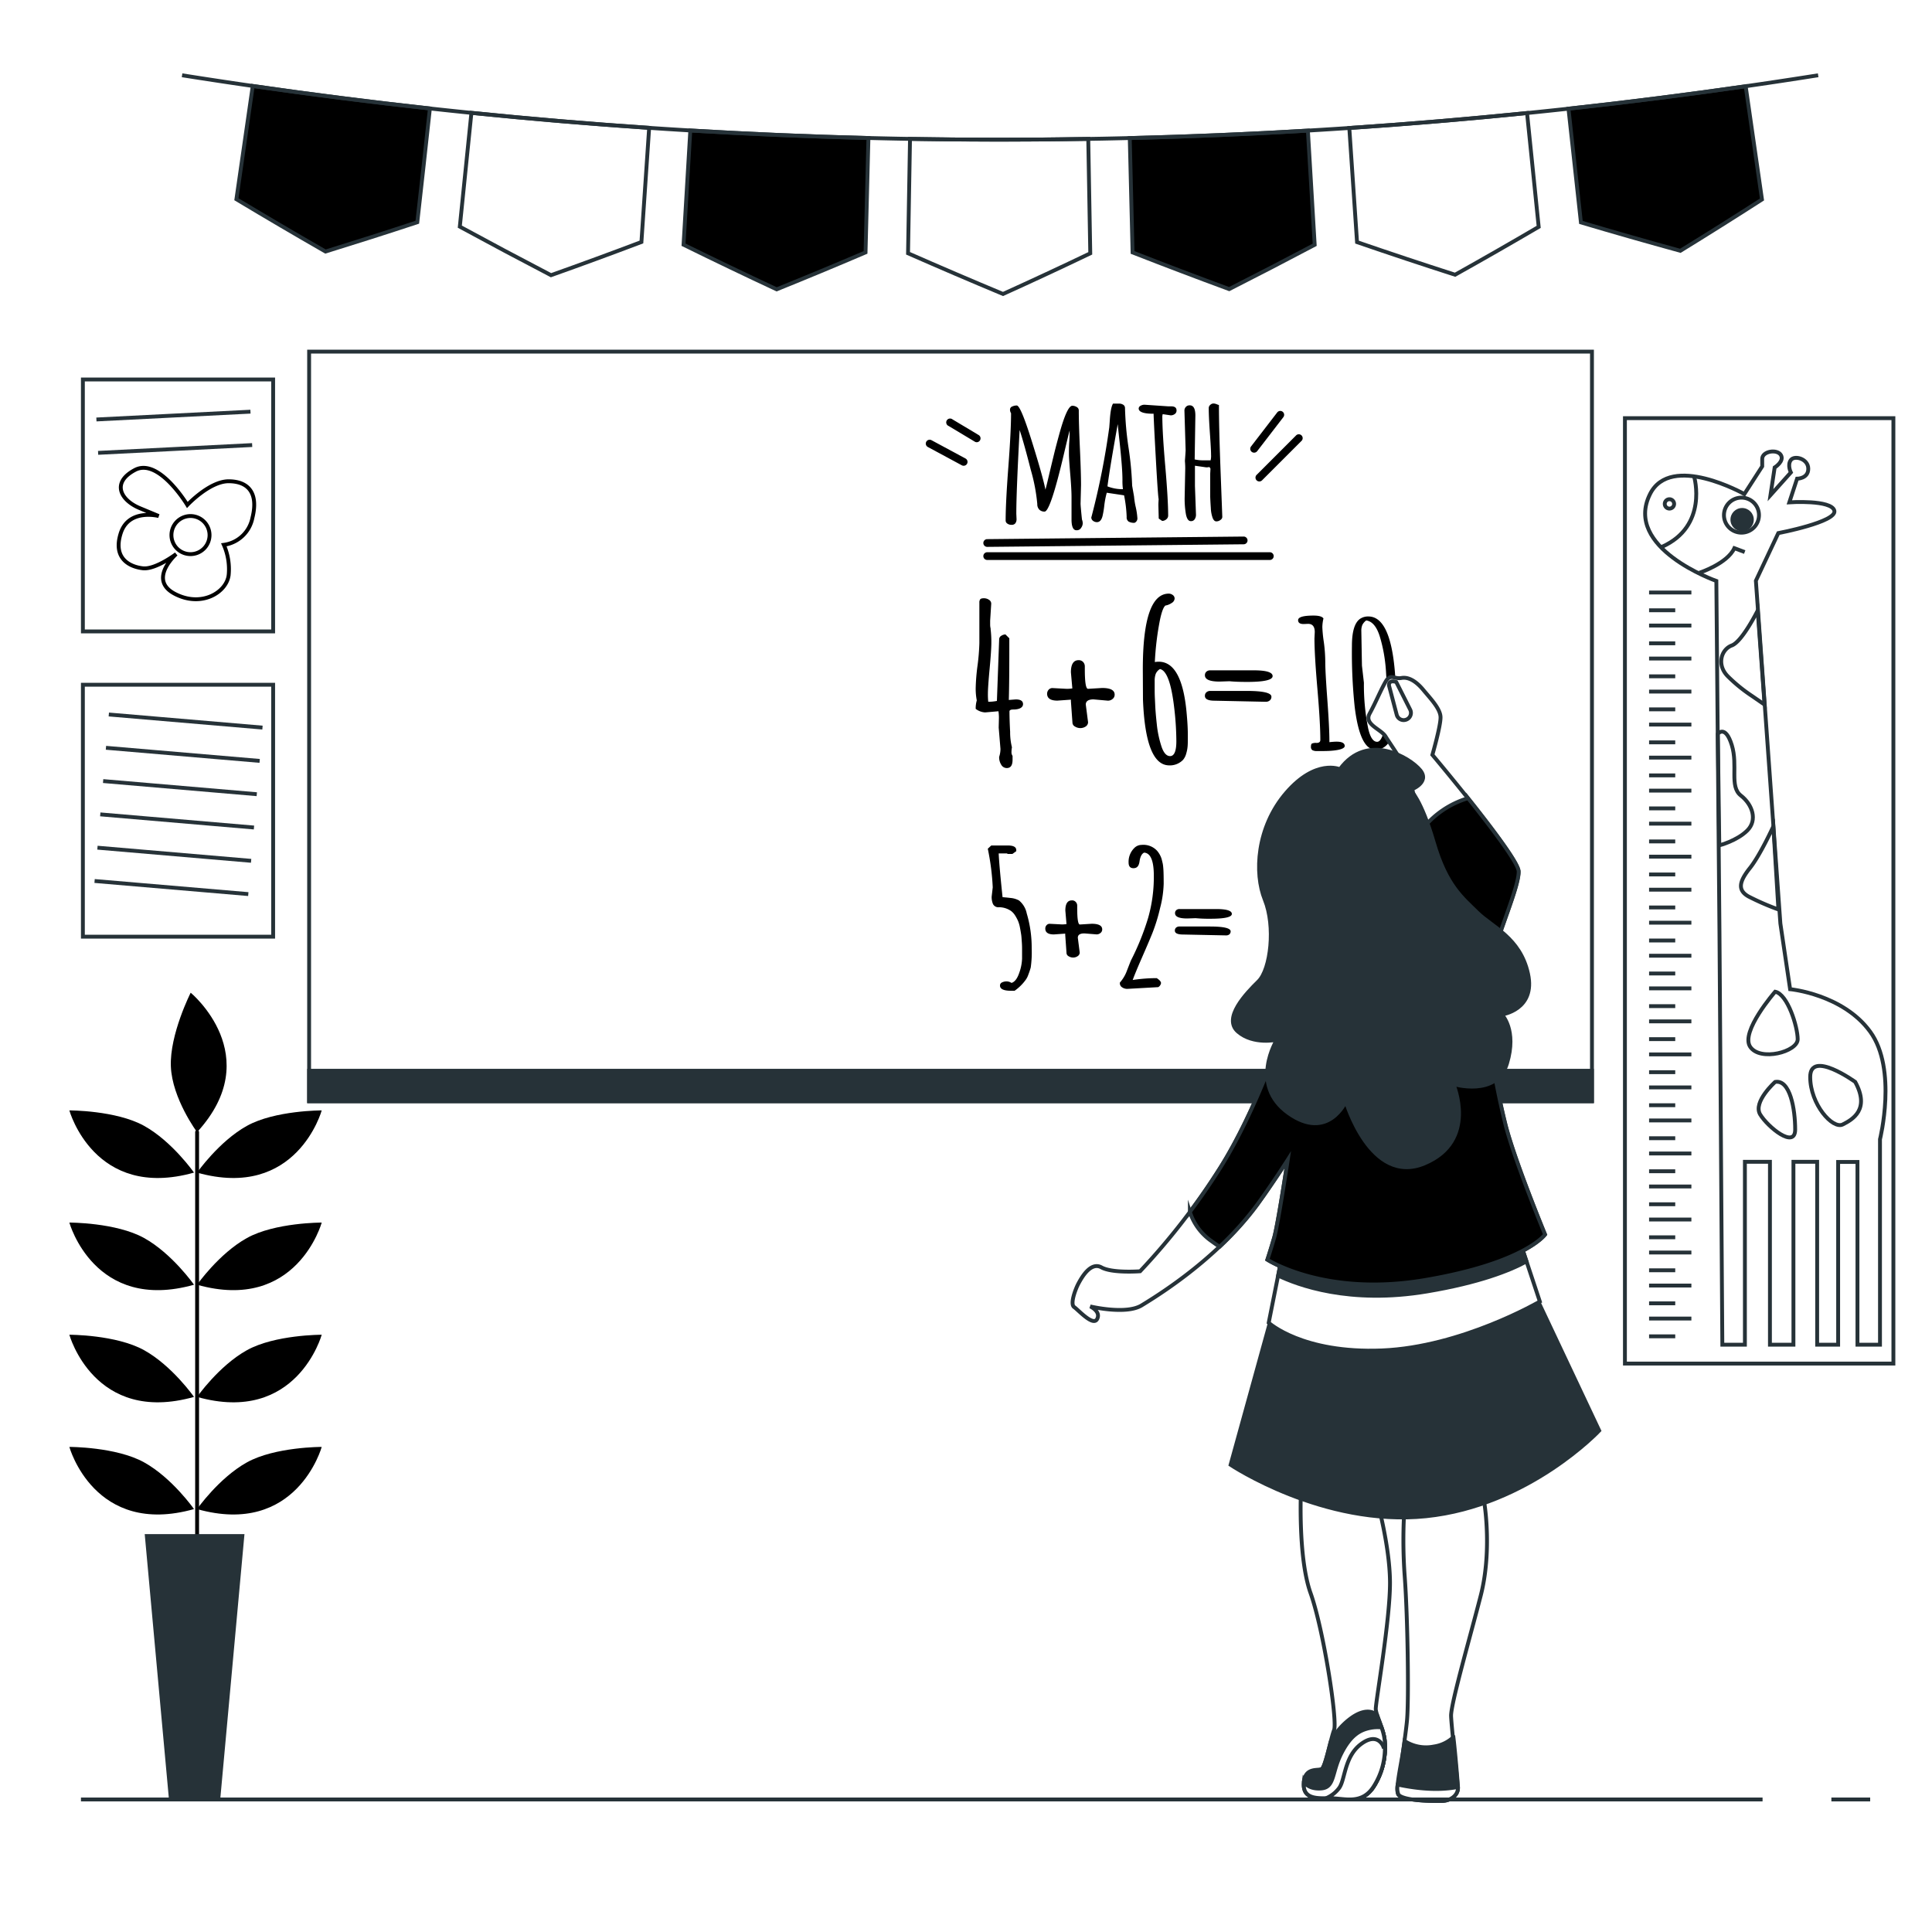 <svg class="animated" id="freepik_stories-teaching" xmlns="http://www.w3.org/2000/svg" viewBox="0 0 500 500" version="1.1" xmlns:xlink="http://www.w3.org/1999/xlink" xmlns:svgjs="http://svgjs.com/svgjs"><style>svg#freepik_stories-teaching:not(.animated) .animable {opacity: 0;}svg#freepik_stories-teaching.animated #freepik--character-1--inject-71 {animation: 2s 1 forwards linear slideLeft;animation-delay: 3s;opacity: 0}            @keyframes slideLeft {                0% {                    opacity: 0;                    transform: translateX(-30px);                }                100% {                    opacity: 1;                    transform: translateX(0);                }            }        </style><g id="freepik--Pennants--inject-71" class="animable" style="transform-origin: 258.83px 47.78px;"><path d="M108,57.51q-11.81,3.9-23.76,7.59Q72.62,58.43,61.18,51.56l4.23-29.31q22.89,3.3,45.85,5.82Q109.66,42.8,108,57.51Z" style="fill: rgb(0, 0, 0); stroke: rgb(38, 50, 56); stroke-miterlimit: 10; transform-origin: 86.22px 43.675px;" id="elss286tpuge8" class="animable"></path><path d="M166,62.63q-11.62,4.4-23.4,8.59Q130.67,65,119,58.66l3-29.46q23,2.34,46,3.89Q167,47.86,166,62.63Z" style="fill: none; stroke: rgb(38, 50, 56); stroke-miterlimit: 10; transform-origin: 143.5px 50.21px;" id="el9cf8j2q2d5s" class="animable"></path><path d="M224,65.32q-11.41,4.88-23,9.56-12.15-5.67-24.1-11.55.87-14.79,1.75-29.56,23,1.36,46.1,1.95Z" style="fill: rgb(0, 0, 0); stroke: rgb(38, 50, 56); stroke-miterlimit: 10; transform-origin: 200.825px 54.325px;" id="elppmjgh95n9d" class="animable"></path><path d="M282.16,65.56Q271,70.91,259.58,76.08,247.21,70.92,235,65.55l.51-29.61q23.06.41,46.13,0Q281.9,50.76,282.16,65.56Z" style="fill: none; stroke: rgb(38, 50, 56); stroke-miterlimit: 10; transform-origin: 258.58px 56.01px;" id="elj839cfkgv1s" class="animable"></path><path d="M340.24,63.35q-11,5.82-22.13,11.47-12.57-4.63-25-9.49-.36-14.8-.73-29.6,23.06-.57,46.1-1.93Z" style="fill: rgb(0, 0, 0); stroke: rgb(38, 50, 56); stroke-miterlimit: 10; transform-origin: 316.31px 54.31px;" id="elshk72zmhsmj" class="animable"></path><path d="M398.21,58.71Q387.49,65,376.57,71.1,363.81,67,351.2,62.66l-2-29.54q23-1.54,46-3.87Q396.72,44,398.21,58.71Z" style="fill: none; stroke: rgb(38, 50, 56); stroke-miterlimit: 10; transform-origin: 373.705px 50.175px;" id="elssuzpxzwrqn" class="animable"></path><path d="M456,51.62q-10.47,6.74-21.13,13.29-12.94-3.55-25.73-7.35-1.61-14.72-3.22-29.43,23-2.52,45.86-5.81Q453.9,37,456,51.62Z" style="fill: rgb(0, 0, 0); stroke: rgb(38, 50, 56); stroke-miterlimit: 10; transform-origin: 430.96px 43.615px;" id="el3107r3en5px" class="animable"></path><path d="M47.12,19.48a1353.1,1353.1,0,0,0,423.42,0" style="fill: none; stroke: rgb(38, 50, 56); stroke-miterlimit: 10; transform-origin: 258.83px 27.812px;" id="elqi8lx13wx1f" class="animable"></path></g><g id="freepik--Board--inject-71" class="animable" style="transform-origin: 246px 188px;"><rect x="80" y="91" width="332" height="194" style="fill: rgb(255, 255, 255); stroke: rgb(38, 50, 56); stroke-miterlimit: 10; transform-origin: 246px 188px;" id="el37ct624q9l" class="animable"></rect><path d="M277.31,134.46l0-5.81c0-1.35-.11-3.32-.33-5.93s-.34-4.36-.34-5.26,0-2,.09-3.23.09-2.18.09-2.81q-.19.6-1.53,6.29-3.46,14.69-4.95,14.69a1.85,1.85,0,0,1-1.39-.53,2,2,0,0,1-.5-1.43,46.75,46.75,0,0,0-1.69-8.86c-1.14-4.48-2.09-7.91-2.88-10.29q-.86,16-.86,21.66l.06,1.36a1.76,1.76,0,0,1-.31,1.12,1.16,1.16,0,0,1-1,.39,1.71,1.71,0,0,1-1.09-.33.94.94,0,0,1-.42-.76q0-4.64.7-13.9t.7-13.89a1.69,1.69,0,0,1-.27-.94.84.84,0,0,1,.55-.79,2.71,2.71,0,0,1,1.2-.27q1,0,3.86,9.14t3.56,12.64c.13-.45.41-1.57.83-3.37s.87-3.66,1.34-5.6,1-3.92,1.55-5.9q1.92-6.84,3.24-6.84a2.15,2.15,0,0,1,1.14.33,1,1,0,0,1,.53.91c0,2.19.09,5.46.29,9.81s.29,7.51.29,9.48l-.12,4.79v0q0,.51.27,3.24l.09.88a2.79,2.79,0,0,1,.2,1,2.09,2.09,0,0,1-.42,1.16,1.27,1.27,0,0,1-1.11.62C277.78,137.3,277.31,136.36,277.31,134.46Z" style="fill: rgb(0, 0, 0); transform-origin: 270.235px 121.087px;" id="elhcaf3stnlcp" class="animable"></path><path d="M293,125.7l.49,2.79a19.24,19.24,0,0,0,.43,2.71,18.17,18.17,0,0,1,.43,2.82v0a1.22,1.22,0,0,1-.75,1.29,3,3,0,0,1-1.49-.31,1.29,1.29,0,0,1-.53-1.2,33.59,33.59,0,0,0-.67-5.61l-4.48-.67a21.84,21.84,0,0,0-.64,3.31,24.27,24.27,0,0,1-.43,2.62c-.26,1.12-.76,1.68-1.48,1.68a1.59,1.59,0,0,1-1-.34,1.06,1.06,0,0,1-.45-.88l.11-.4a195.11,195.11,0,0,0,4.55-23c0-.2.07-.81.13-1.82.15-2.22.43-3.63.84-4.24h1.53a2,2,0,0,1,1.09.29,1,1,0,0,1,.47.87,82.71,82.71,0,0,0,.92,10.28A84.11,84.11,0,0,1,293,125.7Zm-2.38.9a14.59,14.59,0,0,1-.13-2.31c0-1.11-.06-2.48-.19-4.11s-.3-3.54-.54-5.7-.4-3.74-.49-4.72q-2.06,11.43-2.66,16.11A10.45,10.45,0,0,0,290.62,126.6Z" style="fill: rgb(0, 0, 0); transform-origin: 288.395px 119.882px;" id="ellzdokktfre" class="animable"></path><path d="M299.88,134.2l-.09-3.49s0-.53.07-1.55q-.18-.58-.72-10.26t-.59-11.83h-.18c-2.46,0-3.68-.49-3.68-1.35a.82.82,0,0,1,.48-.7,2,2,0,0,1,1-.28l6.17.42.73,0c1,0,1.42.37,1.42,1.09a1.07,1.07,0,0,1-.46.9,1.73,1.73,0,0,1-1.05.34l-2.08-.31-.09.47q0,4.31.75,12.89t.76,12.92a1.21,1.21,0,0,1-.49.94,1.6,1.6,0,0,1-1.07.41Z" style="fill: rgb(0, 0, 0); transform-origin: 299.59px 119.775px;" id="el93fi58u1q58" class="animable"></path><path d="M309.36,107.56l-.18,11.34a10.14,10.14,0,0,0,2.49.23h1.64a5.23,5.23,0,0,0,.11-1.47c0-.84-.1-2.7-.3-5.56s-.3-5-.3-6.47a1.06,1.06,0,0,1,.4-.85,1.21,1.21,0,0,1,.75-.35,1.87,1.87,0,0,1,.58.07,3.33,3.33,0,0,1,.49.18l.42.15q0,5.91.43,17.26t.44,11.73a1,1,0,0,1-.48.74,1.68,1.68,0,0,1-1.07.37c-.39,0-.7-.29-.94-.87a8.54,8.54,0,0,1-.48-2.56c-.08-1.13-.13-2.11-.16-2.94,0-.36,0-.76,0-1.22,0-.62,0-1.33,0-2.13,0-1.41,0-2.22,0-2.44v-.18l.07-1.31-.27-.42v0a3.49,3.49,0,0,1-.82.09l-2.93-.42v5.22l.27,7.47a2.06,2.06,0,0,1-.33,1.15,1.1,1.1,0,0,1-1,.5c-.6,0-1-.55-1.25-1.66a23,23,0,0,1-.35-4.51l.14-6.93a20.18,20.18,0,0,0-.07-2.37v-.22q.18-2.38.18-2.67l-.31-10.25a1.37,1.37,0,0,1,.37-.95,1.23,1.23,0,0,1,.91-.41C308.88,104.85,309.36,105.76,309.36,107.56Z" style="fill: rgb(0, 0, 0); transform-origin: 311.43px 119.679px;" id="elr4v0bsykp4g" class="animable"></path><path d="M328.63,144.92H255.49a1,1,0,0,1,0-2h73.14a1,1,0,0,1,0,2Z" style="fill: rgb(0, 0, 0); transform-origin: 292.06px 143.92px;" id="el8wqqdyjuqi3" class="animable"></path><path d="M255.49,141.53a1,1,0,0,1,0-2l66.37-.67h0a1,1,0,1,1,0,2l-66.36.67Z" style="fill: rgb(0, 0, 0); transform-origin: 288.675px 140.195px;" id="eleebjyq5cu0b" class="animable"></path><path d="M249.39,120.54a1,1,0,0,1-.47-.12l-8.8-4.74a1,1,0,1,1,.95-1.76l8.8,4.74a1,1,0,0,1-.48,1.88Z" style="fill: rgb(0, 0, 0); transform-origin: 244.994px 117.17px;" id="elibeafi6be4" class="animable"></path><path d="M252.78,114.45a1,1,0,0,1-.51-.15l-6.77-4.06a1,1,0,1,1,1-1.71l6.78,4.06a1,1,0,0,1,.34,1.37A1,1,0,0,1,252.78,114.45Z" style="fill: rgb(0, 0, 0); transform-origin: 249.322px 111.383px;" id="elcbxwnuwbue8" class="animable"></path><path d="M324.56,117.15a1,1,0,0,1-.79-1.61l6.77-8.8a1,1,0,0,1,1.59,1.22l-6.77,8.8A1,1,0,0,1,324.56,117.15Z" style="fill: rgb(0, 0, 0); transform-origin: 327.95px 111.749px;" id="eld2ppyp25chp" class="animable"></path><path d="M325.92,124.6a1,1,0,0,1-.71-.29,1,1,0,0,1,0-1.41l10.16-10.16a1,1,0,1,1,1.41,1.41l-10.16,10.16A1,1,0,0,1,325.92,124.6Z" style="fill: rgb(0, 0, 0); transform-origin: 331.024px 118.495px;" id="elrrjfezypgt" class="animable"></path><rect x="80" y="277.11" width="332" height="7.89" style="fill: rgb(38, 50, 56); stroke: rgb(38, 50, 56); stroke-miterlimit: 10; transform-origin: 246px 281.055px;" id="elqpf3d1hnek9" class="animable"></rect><path d="M258,181.4l.58-15.93a1.07,1.07,0,0,1,.55-.93,2.05,2.05,0,0,1,1.08-.35l1,1v2.73q0,8.87-.13,13.23l1.81-.14c1.25,0,1.87.41,1.87,1.22s-.83,1.39-2.51,1.39c-.67,0-1,.17-1,.5,0,1.28.05,3,.17,5.28a16,16,0,0,0,.47,4,7.08,7.08,0,0,0-.12,1.23,1.68,1.68,0,0,0,.28,1v1c0,1.43-.49,2.14-1.48,2.14a1.64,1.64,0,0,1-1.47-.89,3.52,3.52,0,0,1-.52-1.81v-.19a6.63,6.63,0,0,0,.34-2.06l-.46-5.53.06-2.47a11.55,11.55,0,0,0-.12-1.75l-3.44.3v0a4.3,4.3,0,0,1-2.45-.92,7.42,7.42,0,0,1,.28-2.19,15.81,15.81,0,0,1-.28-3.24,52.83,52.83,0,0,1,.48-5.82,55,55,0,0,0,.47-5.76V155.94a1.34,1.34,0,0,1,.22-.84c.14-.18.46-.27.95-.27a2.27,2.27,0,0,1,1.31.39,1.19,1.19,0,0,1,.59,1l-.28,4.42,0,1a4,4,0,0,0,.12,1v.19a27.4,27.4,0,0,1,.19,3.48c0,1.31-.15,3.58-.45,6.79s-.44,5.34-.44,6.36a17.69,17.69,0,0,0,.09,2.16A11.53,11.53,0,0,0,258,181.4Z" style="fill: rgb(0, 0, 0); transform-origin: 258.634px 176.8px;" id="el6lzh4ziz68s" class="animable"></path><path d="M281,182.34l.59,4.56A1.32,1.32,0,0,1,281,188a2.49,2.49,0,0,1-1.4.43,2.61,2.61,0,0,1-1.41-.41,1.17,1.17,0,0,1-.64-1l-.4-5.53v-.42l-3.49.25q-2.67,0-2.67-1.8a1.56,1.56,0,0,1,.38-1,1.29,1.29,0,0,1,1-.45l3.71.2a9,9,0,0,0,1.44-.11l-.37-4.17c0-2.1.68-3.14,2-3.14a1.55,1.55,0,0,1,1.16.47,1.67,1.67,0,0,1,.44,1.17v.69c0,3.39.27,5.09.83,5.09l3.64-.22c2.17,0,3.25.57,3.25,1.72a1.39,1.39,0,0,1-.52,1.11,1.83,1.83,0,0,1-1.25.45L283,181C281.71,181,281,181.44,281,182.34Z" style="fill: rgb(0, 0, 0); transform-origin: 279.73px 179.64px;" id="el5zp5fq93i4b" class="animable"></path><path d="M295.76,173.25q0-19.62,6.74-19.62a1.73,1.73,0,0,1,1,.35,1.11,1.11,0,0,1,.49.94,1.44,1.44,0,0,1-.74,1.12,4.14,4.14,0,0,1-1.66.68c-.53.46-1,1.78-1.44,3.94a75.31,75.31,0,0,0-1.28,10.68,5.67,5.67,0,0,1,1-.09q6.2,0,7.29,14c.17,1.93.25,3.59.25,5s0,2.37-.06,2.92A8.91,8.91,0,0,1,307,195a4.22,4.22,0,0,1-.81,1.63,4.76,4.76,0,0,1-3.83,1.44q-5.91-.33-6.56-17Zm7.05,22.43c1.08,0,1.63-1.28,1.63-3.86a76.38,76.38,0,0,0-.56-8.67q-1.1-9.48-3.68-10a2.61,2.61,0,0,0-1.11,1.28,5.06,5.06,0,0,0-.26,1.76c0,.7,0,1.36,0,2s0,1.53.06,2.66.09,2.2.17,3.21.18,2.1.31,3.28a26.54,26.54,0,0,0,.49,3.15c.2.93.44,1.8.7,2.61C301.12,194.82,301.87,195.67,302.81,195.68Z" style="fill: rgb(0, 0, 0); transform-origin: 301.585px 175.859px;" id="ellhovnd95x6" class="animable"></path><path d="M318,176.31l-2.39.08c-2.52,0-3.78-.54-3.78-1.64a1.21,1.21,0,0,1,.39-.93,1.46,1.46,0,0,1,1-.34h11.26q4.88,0,4.87,1.5t-6.62,1.5c-1.88,0-3.37-.06-4.48-.17Zm9.59,5.31-13.24-.28c-1.68,0-2.52-.41-2.52-1.25a1.18,1.18,0,0,1,.39-.93,1.47,1.47,0,0,1,1-.35h9.42q6.41,0,6.4,1.5a1.19,1.19,0,0,1-.41.95A1.57,1.57,0,0,1,327.58,181.62Z" style="fill: rgb(0, 0, 0); transform-origin: 320.589px 177.55px;" id="elird7n9jfty" class="animable"></path><path d="M342.33,194.37l-1.49,0a2.37,2.37,0,0,1-1.2-.23,1,1,0,0,1-.37-.88c0-.42.08-.7.24-.82a2.51,2.51,0,0,1,1.19-.17c.65,0,1-.25,1-.76q0-4.46-.76-13.27t-.76-13l.08-1.66q0-2.13-1.74-2.13l-1.15.05c-.94,0-1.42-.33-1.42-1,0-.8,1.35-1.19,4-1.19,1.4,0,2.25.25,2.56.75a10.23,10.23,0,0,0-.29,2.27,34.53,34.53,0,0,0,.38,3.8,39.32,39.32,0,0,1,.38,5.25c0,1.66.18,4.87.53,9.65s.54,8.36.54,10.76v.28c.79-.08,1.4-.13,1.84-.13v0c1.41,0,2.12.38,2.12,1.13S346.12,194.37,342.33,194.37Z" style="fill: rgb(0, 0, 0); transform-origin: 341.98px 176.843px;" id="elzfss8yg5h4r" class="animable"></path><path d="M349.88,167.12q0-5.56,2.15-7a3.72,3.72,0,0,1,2.1-.58q7.19,0,7.19,23.09,0,11.39-5.38,11.39-4,0-5.35-11.1A133.09,133.09,0,0,1,349.88,167.12Zm2.59,5.14.51,4.43a56.89,56.89,0,0,0,1.1,11.81c.52,2.32,1.3,3.48,2.32,3.48.49,0,.92-.45,1.3-1.35a12.17,12.17,0,0,0,.83-3.28,43.32,43.32,0,0,0,.48-5.6q0-2-.09-3.84t-.24-4.35a41.87,41.87,0,0,0-.57-4.6,38,38,0,0,0-.95-4c-.8-2.72-2-4.18-3.59-4.39a3.29,3.29,0,0,0-1,1.17,3.9,3.9,0,0,0-.26,1.55Z" style="fill: rgb(0, 0, 0); transform-origin: 355.593px 176.779px;" id="el9iq60pcrkoi" class="animable"></path><path d="M262.58,256.41l-.9,0q-2.88,0-2.88-1.35a.85.85,0,0,1,.5-.8,2.5,2.5,0,0,1,1.2-.27,2.27,2.27,0,0,1,1.28.39c.84-.26,1.5-1.13,2-2.61a12,12,0,0,0,.73-3.66c0-1,0-1.72,0-2.24s0-1.19-.06-2-.09-1.5-.17-2-.18-1.14-.32-1.84a8.68,8.68,0,0,0-.5-1.71,11,11,0,0,0-.76-1.41,4.31,4.31,0,0,0-1-1.12,5.5,5.5,0,0,0-3.13-1,1.55,1.55,0,0,1-1.62-.9,4.82,4.82,0,0,1-.31-1.82l.28-2.42a63,63,0,0,0-1.28-10l.9-.84h4.29c1.46,0,2.18.4,2.18,1.21v.26l-1,.72h-1.31v-.14h-2.24q.13,3,1,11.32c.08,0,.42.05,1,.09l1.26.14a5.67,5.67,0,0,1,2,.63,5.82,5.82,0,0,1,2,3.36,31,31,0,0,1,1.28,9,27.64,27.64,0,0,1-.25,5,18.78,18.78,0,0,1-.6,1.79,5.09,5.09,0,0,1-.77,1.49A12.24,12.24,0,0,1,262.58,256.41Z" style="fill: rgb(0, 0, 0); transform-origin: 261.331px 237.61px;" id="elhiibl2lw2a" class="animable"></path><path d="M278.94,242.69l.49,3.82a1.1,1.1,0,0,1-.53.94,2,2,0,0,1-1.16.36,2.17,2.17,0,0,1-1.19-.34,1,1,0,0,1-.54-.87l-.33-4.63v-.35l-2.93.21c-1.49,0-2.23-.51-2.23-1.52a1.26,1.26,0,0,1,.32-.86,1.06,1.06,0,0,1,.86-.37l3.11.16a7.33,7.33,0,0,0,1.2-.09l-.3-3.5c0-1.75.56-2.63,1.69-2.63a1.23,1.23,0,0,1,1,.4,1.37,1.37,0,0,1,.38,1V235q0,4.26.69,4.26l3.06-.19c1.81,0,2.72.49,2.72,1.45a1.15,1.15,0,0,1-.44.93,1.55,1.55,0,0,1-1,.37l-3.11-.25C279.5,241.55,278.94,241.93,278.94,242.69Z" style="fill: rgb(0, 0, 0); transform-origin: 277.885px 240.413px;" id="eldn05l8c278u" class="animable"></path><path d="M299.75,255.47l-8,.45a2.3,2.3,0,0,1-1.34-.4,1.21,1.21,0,0,1-.59-1.05v-.18a9.56,9.56,0,0,0,1.85-3.14q.75-1.93,1-2.55a66.38,66.38,0,0,0,4.47-11.06,38.62,38.62,0,0,0,1.47-10.88c0-3.89-.84-5.91-2.52-6-.58.28-1,1-1.18,2.28s-.73,1.75-1.57,1.75-1.26-.49-1.26-1.47a5,5,0,0,1,1.49-3.77,2.65,2.65,0,0,1,1.9-.79v0a4.79,4.79,0,0,1,4,1.54,6,6,0,0,1,1.14,2.05c.16.61.28,1.09.34,1.44s.1.82.14,1.38c.05.84.07,2.06.07,3.66a27.68,27.68,0,0,1-.92,6.24,45.84,45.84,0,0,1-2,6.51c-.72,1.78-1.64,3.92-2.73,6.41s-1.89,4.42-2.37,5.73a41.82,41.82,0,0,1,6.22-.48q1.11.72,1.11,1.29A1.46,1.46,0,0,1,299.75,255.47Z" style="fill: rgb(0, 0, 0); transform-origin: 295.49px 237.279px;" id="elowqebdetvnp" class="animable"></path><path d="M309.26,237.63l-2,.07c-2.1,0-3.16-.45-3.16-1.37a1,1,0,0,1,.32-.78,1.21,1.21,0,0,1,.86-.29h9.43c2.73,0,4.09.42,4.09,1.26s-1.85,1.25-5.55,1.25a37.06,37.06,0,0,1-3.75-.14Zm8,4.45-11.1-.23c-1.41,0-2.11-.35-2.11-1a1,1,0,0,1,.32-.78,1.26,1.26,0,0,1,.86-.29h7.89q5.37,0,5.37,1.26a1,1,0,0,1-.35.79A1.29,1.29,0,0,1,317.3,242.08Z" style="fill: rgb(0, 0, 0); transform-origin: 311.424px 238.67px;" id="elbyha5cpd8i" class="animable"></path></g><g id="freepik--Pictures--inject-71" class="animable" style="transform-origin: 254.388px 224.948px;"><path d="M445,241.67,445.74,348h5.84V300.68h6.48V348h6.08V300.68h6.14V348h5.43V300.71h5V348h5.83V294.85S491.08,276.72,484,267s-20.72-11-20.72-11l-2.52-17-6.34-88.7,5.8-12.33s15.23-2.9,14.51-5.8S463.08,130,463.08,130l2-6.11s2.9,0,2.9-2.58-3.54-3.55-4.51-2.26,0,3.22,0,3.22l-5.27,5.88,1.08-7.16s2.58-1.62,1.61-3.23-4.83-1-4.83,1v1.93l-4.62,7.17s-19.05-10.74-24.41,0c-7,14,17.16,22.49,17.16,22.49Z" style="fill: none; stroke: rgb(38, 50, 56); stroke-miterlimit: 10; transform-origin: 456.865px 232.42px;" id="el8gdcvk85yu8" class="animable"></path><path d="M459.41,256.65s-9.06,10.36-6.47,14.25,12.3,1.29,12.3-1.94S462.65,257.3,459.41,256.65Z" style="fill: none; stroke: rgb(38, 50, 56); stroke-miterlimit: 10; transform-origin: 458.857px 264.751px;" id="el91mpte0fm5" class="animable"></path><path d="M480.13,280s-11.65-8.41-11.65-1.29,5.83,13.6,8.42,12.3S484,287.09,480.13,280Z" style="fill: none; stroke: rgb(38, 50, 56); stroke-miterlimit: 10; transform-origin: 475.058px 283.513px;" id="el4811teega8r" class="animable"></path><path d="M459.41,280s-5.83,5.19-3.88,8.42,9.06,9.07,9.06,3.89S463.3,279.32,459.41,280Z" style="fill: none; stroke: rgb(38, 50, 56); stroke-miterlimit: 10; transform-origin: 459.86px 287.164px;" id="elkrofj9gptz" class="animable"></path><line x1="426.78" y1="153.34" x2="437.73" y2="153.34" style="fill: none; stroke: rgb(38, 50, 56); stroke-miterlimit: 10; transform-origin: 432.255px 153.34px;" id="el1bt6sg07dex" class="animable"></line><line x1="426.78" y1="157.94" x2="433.55" y2="157.94" style="fill: none; stroke: rgb(38, 50, 56); stroke-miterlimit: 10; transform-origin: 430.165px 157.94px;" id="elac3h9p0778f" class="animable"></line><line x1="426.78" y1="161.89" x2="437.73" y2="161.89" style="fill: none; stroke: rgb(38, 50, 56); stroke-miterlimit: 10; transform-origin: 432.255px 161.89px;" id="el5kw2xg20o8f" class="animable"></line><line x1="426.78" y1="166.49" x2="433.55" y2="166.49" style="fill: none; stroke: rgb(38, 50, 56); stroke-miterlimit: 10; transform-origin: 430.165px 166.49px;" id="el0i7ubck1e5ea" class="animable"></line><line x1="426.78" y1="170.43" x2="437.73" y2="170.43" style="fill: none; stroke: rgb(38, 50, 56); stroke-miterlimit: 10; transform-origin: 432.255px 170.43px;" id="ele122pogpggu" class="animable"></line><line x1="426.78" y1="175.03" x2="433.55" y2="175.03" style="fill: none; stroke: rgb(38, 50, 56); stroke-miterlimit: 10; transform-origin: 430.165px 175.03px;" id="el62vdsfro3ct" class="animable"></line><line x1="426.78" y1="178.98" x2="437.73" y2="178.98" style="fill: none; stroke: rgb(38, 50, 56); stroke-miterlimit: 10; transform-origin: 432.255px 178.98px;" id="ell6m1azxnwzg" class="animable"></line><line x1="426.78" y1="183.58" x2="433.55" y2="183.58" style="fill: none; stroke: rgb(38, 50, 56); stroke-miterlimit: 10; transform-origin: 430.165px 183.58px;" id="elojwamrhrrck" class="animable"></line><line x1="426.78" y1="187.52" x2="437.73" y2="187.52" style="fill: none; stroke: rgb(38, 50, 56); stroke-miterlimit: 10; transform-origin: 432.255px 187.52px;" id="el9dlo6ex6fit" class="animable"></line><line x1="426.78" y1="192.12" x2="433.55" y2="192.12" style="fill: none; stroke: rgb(38, 50, 56); stroke-miterlimit: 10; transform-origin: 430.165px 192.12px;" id="elyn4ckm14vbl" class="animable"></line><line x1="426.78" y1="196.07" x2="437.73" y2="196.07" style="fill: none; stroke: rgb(38, 50, 56); stroke-miterlimit: 10; transform-origin: 432.255px 196.07px;" id="eldcdzdot4rwg" class="animable"></line><line x1="426.78" y1="200.67" x2="433.55" y2="200.67" style="fill: none; stroke: rgb(38, 50, 56); stroke-miterlimit: 10; transform-origin: 430.165px 200.67px;" id="el7ed62r1y46e" class="animable"></line><line x1="426.78" y1="204.61" x2="437.73" y2="204.61" style="fill: none; stroke: rgb(38, 50, 56); stroke-miterlimit: 10; transform-origin: 432.255px 204.61px;" id="el5cezbikt25l" class="animable"></line><line x1="426.78" y1="209.21" x2="433.55" y2="209.21" style="fill: none; stroke: rgb(38, 50, 56); stroke-miterlimit: 10; transform-origin: 430.165px 209.21px;" id="el47idvnxcxwi" class="animable"></line><line x1="426.78" y1="213.16" x2="437.73" y2="213.16" style="fill: none; stroke: rgb(38, 50, 56); stroke-miterlimit: 10; transform-origin: 432.255px 213.16px;" id="elskv0wkgbxj" class="animable"></line><line x1="426.78" y1="217.76" x2="433.55" y2="217.76" style="fill: none; stroke: rgb(38, 50, 56); stroke-miterlimit: 10; transform-origin: 430.165px 217.76px;" id="elgjrkkpzlt0o" class="animable"></line><line x1="426.78" y1="221.7" x2="437.73" y2="221.7" style="fill: none; stroke: rgb(38, 50, 56); stroke-miterlimit: 10; transform-origin: 432.255px 221.7px;" id="elyoojaffhaph" class="animable"></line><line x1="426.78" y1="226.31" x2="433.55" y2="226.31" style="fill: none; stroke: rgb(38, 50, 56); stroke-miterlimit: 10; transform-origin: 430.165px 226.31px;" id="ela1lcaxwgpwu" class="animable"></line><line x1="426.78" y1="230.25" x2="437.73" y2="230.25" style="fill: none; stroke: rgb(38, 50, 56); stroke-miterlimit: 10; transform-origin: 432.255px 230.25px;" id="elal0fbxofy7i" class="animable"></line><line x1="426.78" y1="234.85" x2="433.55" y2="234.85" style="fill: none; stroke: rgb(38, 50, 56); stroke-miterlimit: 10; transform-origin: 430.165px 234.85px;" id="elp0jianjcjt" class="animable"></line><line x1="426.78" y1="238.79" x2="437.73" y2="238.79" style="fill: none; stroke: rgb(38, 50, 56); stroke-miterlimit: 10; transform-origin: 432.255px 238.79px;" id="elwk9xz00b6i" class="animable"></line><line x1="426.78" y1="243.4" x2="433.55" y2="243.4" style="fill: none; stroke: rgb(38, 50, 56); stroke-miterlimit: 10; transform-origin: 430.165px 243.4px;" id="el09xy7afk5vvp" class="animable"></line><line x1="426.78" y1="247.34" x2="437.73" y2="247.34" style="fill: none; stroke: rgb(38, 50, 56); stroke-miterlimit: 10; transform-origin: 432.255px 247.34px;" id="eld4e5gfuays" class="animable"></line><line x1="426.78" y1="251.94" x2="433.55" y2="251.94" style="fill: none; stroke: rgb(38, 50, 56); stroke-miterlimit: 10; transform-origin: 430.165px 251.94px;" id="el1qpxcck4coq" class="animable"></line><line x1="426.78" y1="255.79" x2="437.73" y2="255.79" style="fill: none; stroke: rgb(38, 50, 56); stroke-miterlimit: 10; transform-origin: 432.255px 255.79px;" id="elblgn0olis68" class="animable"></line><line x1="426.78" y1="260.39" x2="433.55" y2="260.39" style="fill: none; stroke: rgb(38, 50, 56); stroke-miterlimit: 10; transform-origin: 430.165px 260.39px;" id="elkehbruz77g" class="animable"></line><line x1="426.78" y1="264.33" x2="437.73" y2="264.33" style="fill: none; stroke: rgb(38, 50, 56); stroke-miterlimit: 10; transform-origin: 432.255px 264.33px;" id="el0mqs78lqj59k" class="animable"></line><line x1="426.78" y1="268.93" x2="433.55" y2="268.93" style="fill: none; stroke: rgb(38, 50, 56); stroke-miterlimit: 10; transform-origin: 430.165px 268.93px;" id="eldct1kg1uz5" class="animable"></line><line x1="426.78" y1="272.88" x2="437.73" y2="272.88" style="fill: none; stroke: rgb(38, 50, 56); stroke-miterlimit: 10; transform-origin: 432.255px 272.88px;" id="el8gsm09kqmiq" class="animable"></line><line x1="426.78" y1="277.48" x2="433.55" y2="277.48" style="fill: none; stroke: rgb(38, 50, 56); stroke-miterlimit: 10; transform-origin: 430.165px 277.48px;" id="el4fx4226qy13" class="animable"></line><line x1="426.78" y1="281.42" x2="437.73" y2="281.42" style="fill: none; stroke: rgb(38, 50, 56); stroke-miterlimit: 10; transform-origin: 432.255px 281.42px;" id="elqpw4y5ya0jc" class="animable"></line><line x1="426.78" y1="286.03" x2="433.55" y2="286.03" style="fill: none; stroke: rgb(38, 50, 56); stroke-miterlimit: 10; transform-origin: 430.165px 286.03px;" id="elr5110yci4js" class="animable"></line><line x1="426.78" y1="289.97" x2="437.73" y2="289.97" style="fill: none; stroke: rgb(38, 50, 56); stroke-miterlimit: 10; transform-origin: 432.255px 289.97px;" id="elx2tg63qd4vf" class="animable"></line><line x1="426.78" y1="294.57" x2="433.55" y2="294.57" style="fill: none; stroke: rgb(38, 50, 56); stroke-miterlimit: 10; transform-origin: 430.165px 294.57px;" id="elq2d3ci8441r" class="animable"></line><line x1="426.78" y1="298.52" x2="437.73" y2="298.52" style="fill: none; stroke: rgb(38, 50, 56); stroke-miterlimit: 10; transform-origin: 432.255px 298.52px;" id="elxzbhad4z3o" class="animable"></line><line x1="426.78" y1="303.12" x2="433.55" y2="303.12" style="fill: none; stroke: rgb(38, 50, 56); stroke-miterlimit: 10; transform-origin: 430.165px 303.12px;" id="elfokuw4rra1" class="animable"></line><line x1="426.78" y1="307.06" x2="437.73" y2="307.06" style="fill: none; stroke: rgb(38, 50, 56); stroke-miterlimit: 10; transform-origin: 432.255px 307.06px;" id="el9jltmrjqs3f" class="animable"></line><line x1="426.78" y1="311.66" x2="433.55" y2="311.66" style="fill: none; stroke: rgb(38, 50, 56); stroke-miterlimit: 10; transform-origin: 430.165px 311.66px;" id="el5q9dwfoa52k" class="animable"></line><line x1="426.78" y1="315.61" x2="437.73" y2="315.61" style="fill: none; stroke: rgb(38, 50, 56); stroke-miterlimit: 10; transform-origin: 432.255px 315.61px;" id="eliv45o1elgh" class="animable"></line><line x1="426.78" y1="320.21" x2="433.55" y2="320.21" style="fill: none; stroke: rgb(38, 50, 56); stroke-miterlimit: 10; transform-origin: 430.165px 320.21px;" id="el1rlp3h0qnff" class="animable"></line><line x1="426.78" y1="324.15" x2="437.73" y2="324.15" style="fill: none; stroke: rgb(38, 50, 56); stroke-miterlimit: 10; transform-origin: 432.255px 324.15px;" id="eljdd75vns6l" class="animable"></line><line x1="426.78" y1="328.75" x2="433.55" y2="328.75" style="fill: none; stroke: rgb(38, 50, 56); stroke-miterlimit: 10; transform-origin: 430.165px 328.75px;" id="elj6qgh6cv0p" class="animable"></line><line x1="426.78" y1="332.7" x2="437.73" y2="332.7" style="fill: none; stroke: rgb(38, 50, 56); stroke-miterlimit: 10; transform-origin: 432.255px 332.7px;" id="elz3ukebobewj" class="animable"></line><line x1="426.78" y1="337.3" x2="433.55" y2="337.3" style="fill: none; stroke: rgb(38, 50, 56); stroke-miterlimit: 10; transform-origin: 430.165px 337.3px;" id="eldxj6ip5tqz" class="animable"></line><line x1="426.78" y1="341.24" x2="437.73" y2="341.24" style="fill: none; stroke: rgb(38, 50, 56); stroke-miterlimit: 10; transform-origin: 432.255px 341.24px;" id="elew35ek4vrzm" class="animable"></line><line x1="426.78" y1="345.84" x2="433.55" y2="345.84" style="fill: none; stroke: rgb(38, 50, 56); stroke-miterlimit: 10; transform-origin: 430.165px 345.84px;" id="el00mdptld9iytl" class="animable"></line><path d="M455.22,133.32a4.53,4.53,0,1,1-4.52-4.53A4.52,4.52,0,0,1,455.22,133.32Z" style="fill: none; stroke: rgb(38, 50, 56); stroke-miterlimit: 10; transform-origin: 450.69px 133.32px;" id="elut6v2ph936" class="animable"></path><circle cx="450.86" cy="134.49" r="3.02" style="fill: rgb(38, 50, 56); transform-origin: 450.86px 134.49px;" id="elhlvvwckxkjq" class="animable"></circle><path d="M439.8,148.23s7.21-2.34,9.05-6.36l2.68,1" style="fill: none; stroke: rgb(38, 50, 56); stroke-miterlimit: 10; transform-origin: 445.665px 145.05px;" id="elpwz5kybc0i" class="animable"></path><path d="M454.89,158s-4,8.05-6.71,9.05-4,5-1,8a40.62,40.62,0,0,0,6.21,5.05l3.28,2.26Z" style="fill: none; stroke: rgb(38, 50, 56); stroke-miterlimit: 10; transform-origin: 451.063px 170.18px;" id="elrg8ujv77epo" class="animable"></path><path d="M444.57,189.92s1.94-2.48,3.61,2.89-.67,10.72,2.35,13.07,4.36,6.37,1.67,9.05-7.25,3.85-7.25,3.85Z" style="fill: none; stroke: rgb(38, 50, 56); stroke-miterlimit: 10; transform-origin: 449.11px 204.064px;" id="elhwugzrojgh" class="animable"></path><path d="M438.46,123.43s3.69,12.74-8.37,18.1" style="fill: none; stroke: rgb(38, 50, 56); stroke-miterlimit: 10; transform-origin: 434.541px 132.48px;" id="el71ovc6ep5w6" class="animable"></path><path d="M433.26,130.41a1.21,1.21,0,1,1-1.21-1.21A1.22,1.22,0,0,1,433.26,130.41Z" style="fill: none; stroke: rgb(38, 50, 56); stroke-miterlimit: 10; transform-origin: 432.05px 130.41px;" id="elroe1rca4q8c" class="animable"></path><path d="M458.94,213.86s-3.38,7.43-6.06,10.79-3.36,5.69-.34,7.37a65.11,65.11,0,0,0,7.71,3.35Z" style="fill: none; stroke: rgb(38, 50, 56); stroke-miterlimit: 10; transform-origin: 455.403px 224.615px;" id="el9jvel80byy" class="animable"></path><rect x="420.53" y="108.22" width="69.48" height="244.67" style="fill: none; stroke: rgb(38, 50, 56); stroke-miterlimit: 10; transform-origin: 455.27px 230.555px;" id="elnyoatyabcv" class="animable"></rect><g id="elkkzkf47fc4"><rect x="21.45" y="98.21" width="49.24" height="65.2" style="fill: none; stroke: rgb(38, 50, 56); stroke-miterlimit: 10; transform-origin: 46.07px 130.81px; transform: rotate(-2.9deg);" class="animable"></rect></g><path d="M48.48,130.68s-7.4-12.33-13.56-9.05-3.7,7.81,1.23,9.87l4.93,2.05s-7.81-2.05-9.86,4.52,2.46,8.63,5.75,9,8.63-3.69,8.63-3.69-7.4,6.57-.41,10.27,13.56-.41,14-4.93A15.69,15.69,0,0,0,57.93,141a8.73,8.73,0,0,0,7.4-7c1.64-6.57-1.23-9.45-6.17-9.45S48.48,130.68,48.48,130.68Z" style="fill: none; stroke: rgb(0, 0, 0); stroke-miterlimit: 10; transform-origin: 48.249px 138.08px;" id="elu3pyhpidkib" class="animable"></path><path d="M54.23,138.48a4.93,4.93,0,1,1-4.93-4.93A4.94,4.94,0,0,1,54.23,138.48Z" style="fill: none; stroke: rgb(0, 0, 0); stroke-miterlimit: 10; transform-origin: 49.3px 138.48px;" id="el6a5fgb3ps9d" class="animable"></path><line x1="24.95" y1="108.56" x2="64.82" y2="106.54" style="fill: none; stroke: rgb(38, 50, 56); stroke-miterlimit: 10; transform-origin: 44.885px 107.55px;" id="elg7350tbix3v" class="animable"></line><line x1="25.39" y1="117.2" x2="65.26" y2="115.18" style="fill: none; stroke: rgb(38, 50, 56); stroke-miterlimit: 10; transform-origin: 45.325px 116.19px;" id="eldenkb6f9ok" class="animable"></line><g id="elahvh8a8gya9"><rect x="21.45" y="177.21" width="49.24" height="65.2" style="fill: none; stroke: rgb(38, 50, 56); stroke-miterlimit: 10; transform-origin: 46.07px 209.81px; transform: rotate(4.88deg);" class="animable"></rect></g><line x1="28.16" y1="184.91" x2="67.93" y2="188.3" style="fill: none; stroke: rgb(38, 50, 56); stroke-miterlimit: 10; transform-origin: 48.045px 186.605px;" id="el002xc3erpu3t4" class="animable"></line><line x1="27.42" y1="193.53" x2="67.2" y2="196.92" style="fill: none; stroke: rgb(38, 50, 56); stroke-miterlimit: 10; transform-origin: 47.31px 195.225px;" id="eljobf9ntwivq" class="animable"></line><line x1="26.69" y1="202.14" x2="66.46" y2="205.54" style="fill: none; stroke: rgb(38, 50, 56); stroke-miterlimit: 10; transform-origin: 46.575px 203.84px;" id="elif4m5m6436o" class="animable"></line><line x1="25.95" y1="210.76" x2="65.73" y2="214.16" style="fill: none; stroke: rgb(38, 50, 56); stroke-miterlimit: 10; transform-origin: 45.84px 212.46px;" id="ely9qil0bf4hs" class="animable"></line><line x1="25.22" y1="219.38" x2="64.99" y2="222.78" style="fill: none; stroke: rgb(38, 50, 56); stroke-miterlimit: 10; transform-origin: 45.105px 221.08px;" id="el9jm6wvsnc5w" class="animable"></line><line x1="24.48" y1="228" x2="64.26" y2="231.39" style="fill: none; stroke: rgb(38, 50, 56); stroke-miterlimit: 10; transform-origin: 44.37px 229.695px;" id="elgz2erqzpb4b" class="animable"></line></g><g id="freepik--Plant--inject-71" class="animable" style="transform-origin: 50.605px 361.035px;"><line x1="51.01" y1="400.23" x2="51.01" y2="292.98" style="fill: none; stroke: rgb(0, 0, 0); stroke-linecap: round; stroke-linejoin: round; transform-origin: 51.01px 346.605px;" id="elmpq8th4rhk" class="animable"></line><path d="M50.21,390.55s-5.65-8.06-12.91-12.09-19.35-4-19.35-4S24.4,397.81,50.21,390.55Z" style="fill: rgb(0, 0, 0); transform-origin: 34.08px 383.205px;" id="elns92p1ek01b" class="animable"></path><path d="M51,390.55s5.65-8.06,12.9-12.09,19.36-4,19.36-4S76.81,397.81,51,390.55Z" style="fill: rgb(0, 0, 0); transform-origin: 67.13px 383.205px;" id="ela9zu312h5s" class="animable"></path><path d="M50.21,361.52s-5.65-8.06-12.91-12.09-19.35-4-19.35-4S24.4,368.78,50.21,361.52Z" style="fill: rgb(0, 0, 0); transform-origin: 34.08px 354.175px;" id="el56vxxk7or8c" class="animable"></path><path d="M51,361.52s5.65-8.06,12.9-12.09,19.36-4,19.36-4S76.81,368.78,51,361.52Z" style="fill: rgb(0, 0, 0); transform-origin: 67.13px 354.175px;" id="eljkdbdlo48w" class="animable"></path><path d="M50.21,332.49s-5.65-8.06-12.91-12.09-19.35-4-19.35-4S24.4,339.75,50.21,332.49Z" style="fill: rgb(0, 0, 0); transform-origin: 34.08px 325.145px;" id="els7l8li996ua" class="animable"></path><path d="M51,332.49s5.65-8.06,12.9-12.09,19.36-4,19.36-4S76.81,339.75,51,332.49Z" style="fill: rgb(0, 0, 0); transform-origin: 67.13px 325.145px;" id="elazyczl1k83u" class="animable"></path><path d="M50.21,303.47s-5.65-8.07-12.91-12.1-19.35-4-19.35-4S24.4,310.72,50.21,303.47Z" style="fill: rgb(0, 0, 0); transform-origin: 34.08px 296.118px;" id="elm77gn8hhav" class="animable"></path><path d="M51,303.47s5.65-8.07,12.9-12.1,19.36-4,19.36-4S76.81,310.72,51,303.47Z" style="fill: rgb(0, 0, 0); transform-origin: 67.13px 296.118px;" id="ellppvx28gexo" class="animable"></path><path d="M51,293s-6.45-8.68-6.78-17,5.13-19.09,5.13-19.09S69.13,273.23,51,293Z" style="fill: rgb(0, 0, 0); transform-origin: 51.428px 274.955px;" id="ell0hk3e8kfge" class="animable"></path><polygon points="38 397.53 62.72 397.53 56.54 465.16 44.18 465.16 38 397.53" style="fill: rgb(38, 50, 56); stroke: rgb(38, 50, 56); stroke-miterlimit: 10; transform-origin: 50.36px 431.345px;" id="el989uyehctfe" class="animable"></polygon></g><g id="freepik--character-2--inject-71" class="animable" style="transform-origin: 345.724px 320.661px;"><path d="M363.54,389.21a128.68,128.68,0,0,0,0,18.77c.77,10.34,1.09,31.59.6,37.15s-2.7,17.27-1.39,18.83,7.76,1.83,10.4.83,4.21-.25,4.13-2.21-1.62-15.41-1.74-18.44,4.9-20.4,7.68-31.23,1.23-22.57.79-24.7-1.36-2.63-1.36-2.63S372.12,389.4,363.54,389.21Z" style="fill: rgb(255, 255, 255); stroke: rgb(38, 50, 56); stroke-miterlimit: 10; transform-origin: 373.589px 425.48px;" id="elxo8dsv8dygc" class="animable"></path><path d="M373,466.09c2.51,0,4.4-1.55,4.32-3.51-.05-1.23-.72-9.28-1.18-13a9.35,9.35,0,0,1-5.07,2.42,10.23,10.23,0,0,1-7.55-1.42c-.76,5.64-2.56,12.75-1.6,13.89C363.24,466,370.18,466.14,373,466.09Z" style="fill: rgb(38, 50, 56); stroke: rgb(38, 50, 56); stroke-miterlimit: 10; transform-origin: 369.484px 457.839px;" id="elkaw1t8a223" class="animable"></path><path d="M373,466.09c2.51,0,4.4-1.55,4.32-3.51a.57.57,0,0,0,0-.13c-6,1.25-12.72,0-15.59-.61a4.41,4.41,0,0,0,.2,2.63C363.24,466,370.18,466.14,373,466.09Z" style="fill: rgb(255, 255, 255); stroke: rgb(38, 50, 56); stroke-miterlimit: 10; transform-origin: 369.47px 463.969px;" id="elk3zo9kercw" class="animable"></path><path d="M336.72,384.69s-.94,18.06,2.45,27.59,7,33.08,6.09,35.45S343,457.5,342,457.87s-4.59,1.86-4.54,3.19,4.5,4.15,7.85,4.35,7.39,1.37,10.22-3.08a18.76,18.76,0,0,0,2.87-11.46c-.12-3-2.28-6.91-2.35-8.57s3.74-23.17,3.68-32.85-3.55-21.87-3.55-21.87Z" style="fill: rgb(255, 255, 255); stroke: rgb(38, 50, 56); stroke-miterlimit: 10; transform-origin: 348.166px 425.193px;" id="elwb7vi7c4xb9" class="animable"></path><path d="M349.81,444.55a17.65,17.65,0,0,0-5.43,6.24c-.79,3-1.68,6.82-2.38,7.08-1,.38-4.12-.43-4.54,3.19-.61,5.27,4.5,4.15,7.85,4.35s7.39,1.37,10.22-3.08a18.76,18.76,0,0,0,2.87-11.46c-.09-2.24-1.32-5-2-6.94C356.24,443.71,354.13,441.52,349.81,444.55Z" style="fill: rgb(38, 50, 56); stroke: rgb(38, 50, 56); stroke-miterlimit: 10; transform-origin: 347.931px 454.328px;" id="elmeuakp8y65" class="animable"></path><path d="M345.31,465.41c3.34.2,7.39,1.37,10.22-3.08a18.76,18.76,0,0,0,2.87-11.46,14.3,14.3,0,0,0-.86-3.82,9.86,9.86,0,0,0-2.91.13c-2.7.54-5.14,1.89-7.57,6.75s-1.62,8.65-5.13,8.92-4.47-1.79-4.47-1.79C336.85,466.33,342,465.21,345.31,465.41Z" style="fill: rgb(255, 255, 255); stroke: rgb(38, 50, 56); stroke-miterlimit: 10; transform-origin: 347.931px 456.347px;" id="elh7tj7jq5lb" class="animable"></path><path d="M358,452s-1.41-3.87-5.74-.66-4.11,9.1-5.63,11.31a8,8,0,0,1-2.95,2.5,8.6,8.6,0,0,0,1.61.27c3.34.2,7.39,1.37,10.22-3.08a18.36,18.36,0,0,0,2.89-10.48Z" style="fill: rgb(255, 255, 255); stroke: rgb(38, 50, 56); stroke-miterlimit: 10; transform-origin: 351.045px 457.887px;" id="eli4syi34di5n" class="animable"></path><path d="M330.13,336.92l-11.65,42.17s24,16.05,50.58,13.31,44.81-22.16,44.81-22.16L396.72,333.9s-8.4,6.68-30.77,6.25S330.13,336.92,330.13,336.92Z" style="fill: rgb(38, 50, 56); stroke: rgb(38, 50, 56); stroke-miterlimit: 10; transform-origin: 366.175px 363.307px;" id="elzzy24ii9xo" class="animable"></path><path d="M332.23,322.82l-3.89,19.51s8.66,8,29.31,7.16,40.86-12.65,40.86-12.65l-6.45-19.43S356.22,330.53,332.23,322.82Z" style="fill: rgb(255, 255, 255); stroke: rgb(38, 50, 56); stroke-miterlimit: 10; transform-origin: 363.425px 333.481px;" id="elj4nb0axbcph" class="animable"></path><path d="M369.38,334.21c13.35-2.25,21.2-5.32,25.68-7.75l-3-9s-35.84,13.12-59.83,5.41l-1.44,7.24C335.71,332.48,349.17,337.62,369.38,334.21Z" style="fill: rgb(38, 50, 56); stroke: rgb(38, 50, 56); stroke-miterlimit: 10; transform-origin: 362.925px 326.402px;" id="elp3si939b8ll" class="animable"></path><path d="M332.52,265.09s-7,21.84-16.95,37.49A175.79,175.79,0,0,1,295.06,329s-7.18.56-10-1-5.16,2.71-5.93,4.12-2.28,5.36-1.14,6.15,4.92,5.07,5.95,3.09-1.8-3.26-1.8-3.26,9.23,2.22,13.3-.26c16.81-10.2,26.09-20.76,30-26.19s7.82-11.5,7.82-11.5-2.54,16.82-3.52,20.18S328,326,328,326s14.81,9.66,40.69,5.29,31.14-11.79,31.14-11.79-8-19.36-10.31-28.7-3.47-17.33-3.47-17.33-.8-19.93.35-25.8,6.75-18.29,6.59-22.17-22.29-30.15-22.29-30.15,2.19-7.58,2.11-9.79-2.7-4.88-4.45-7-3.74-3.45-5.67-3.1-2.82-1.27-4.12,1-2.55,5.37-4.1,8.2,2.93,4,4.12,5.94,5.59,8.09,6,10.29,11,38.93,11,38.93Z" style="fill: rgb(255, 255, 255); stroke: rgb(38, 50, 56); stroke-miterlimit: 10; transform-origin: 338.704px 258.551px;" id="elizv2640buxo" class="animable"></path><path d="M399.87,319.49s-8-19.36-10.31-28.7-3.47-17.33-3.47-17.33-.8-19.93.35-25.8,6.75-18.29,6.59-22.17c-.09-2.15-7-11.27-13.1-18.92a23.7,23.7,0,0,0-11.64,7.79c3.2,11.26,7.29,25.42,7.29,25.42l-43.06,25.31s-7,21.84-16.95,37.49c-2.56,4.05-5.17,7.77-7.63,11.07a14.67,14.67,0,0,0,5.2,7.26c.91.66,1.73,1.24,2.48,1.75a80.48,80.48,0,0,0,9.83-11c3.94-5.42,7.82-11.5,7.82-11.5s-2.54,16.82-3.52,20.18S328,326,328,326s14.81,9.66,40.69,5.29S399.87,319.49,399.87,319.49Z" style="fill: rgb(0, 0, 0); stroke: rgb(38, 50, 56); stroke-miterlimit: 10; transform-origin: 353.905px 269.497px;" id="elz1a4erxyg0s" class="animable"></path><path d="M359.47,177.41l2,7.58a1.86,1.86,0,0,0,2.49,1.24h0a1.86,1.86,0,0,0,1-2.56l-3.61-7.16S359.4,175.75,359.47,177.41Z" style="fill: rgb(255, 255, 255); stroke: rgb(38, 50, 56); stroke-miterlimit: 10; transform-origin: 362.31px 181.35px;" id="elifqtm27gwl" class="animable"></path><path d="M346.77,199.08s-6.21-2.8-13.89,6.1-8.31,20.85-5.54,27.67,1.55,18-1.65,21.14-9.32,9.53-5.3,13,10.07,2.09,10.07,2.09-7.29,11.66,3,19S348.29,285,348.29,285s6.43,21.92,20.34,16.09,7.49-20.54,7.49-20.54S387.34,284,390,275.25s-1.34-12.7-1.34-12.7,8.83-1.19,6.79-10.54-9.36-12.1-13.12-15.83-8-6.88-11.27-18.12S365,204.44,365,204.44s5.19-1.87,2.57-5.09S353.87,189.36,346.77,199.08Z" style="fill: rgb(38, 50, 56); stroke: rgb(38, 50, 56); stroke-miterlimit: 10; transform-origin: 357.411px 248.059px;" id="elxk7gzjlxt3" class="animable"></path></g><g id="freepik--character-1--inject-71" class="animable" style="transform-origin: 156.834px 272.714px;"><path d="M152.86,372.58s-4.49,9.78-3.43,20.63,2.64,41.8,2.64,48.68-1.32,14.29-1.32,16.93a36.93,36.93,0,0,0,1.06,6.88h35.71s1.59-2.91,1.59-4-2.65-4.23-4.5-5-10.05-5-12.17-7.93S169,444,169,440.57s10.32-36.51,10.59-49.48,1-21.69,1-21.69Z" style="fill: rgb(255, 255, 255); stroke: rgb(38, 50, 56); stroke-miterlimit: 10; transform-origin: 169.189px 417.55px;" id="elbb1xg7bczvc" class="animable"></path><path d="M184.61,456.7c-1.85-.79-10.05-5-12.17-7.93-1.8-2.48-3-4.2-3.34-6.79a4.12,4.12,0,0,0-4.86,1.5,56,56,0,0,0-3.17,4.76l-9.13-2.34c-.33,5.56-1.19,10.79-1.19,12.92a36.93,36.93,0,0,0,1.06,6.88h35.71s1.59-2.91,1.59-4S186.46,457.5,184.61,456.7Z" style="fill: rgb(0, 0, 0); stroke: rgb(38, 50, 56); stroke-miterlimit: 10; transform-origin: 169.93px 453.704px;" id="el32tjbmsz9n5" class="animable"></path><path d="M151.15,462.53c.3,1.72.66,3.17.66,3.17h35.71a22.91,22.91,0,0,0,1.43-3.17Z" style="fill: rgb(255, 255, 255); stroke: rgb(38, 50, 56); stroke-miterlimit: 10; transform-origin: 170.05px 464.115px;" id="el5zj9c95k5yo" class="animable"></path><path d="M116.62,362.52a29.16,29.16,0,0,1,1.06,10.06c-.27,6.35-4.23,17.19-1.06,29.63s9,29.36,11.11,38.89-.53,15.08-.26,19.31,2.11,5.29,2.11,5.29h25.67a5.06,5.06,0,0,0,1.05-4.5c-.79-2.38-6.35-7.14-8.46-12.17s-4.5-11.37-4.5-17.72,2.12-35.19,2.12-44.18V371.25Z" style="fill: rgb(255, 255, 255); stroke: rgb(38, 50, 56); stroke-miterlimit: 10; transform-origin: 135.924px 414.11px;" id="el7ydqm9dkf7j" class="animable"></path><path d="M156.3,461.2c-.79-2.38-6.35-7.14-8.46-12.17a73.84,73.84,0,0,1-3-8.23,7.74,7.74,0,0,0-5.73,1.35c-6.09,4-5.56,6.35-5.56,6.35l-5-1.62c.3,6.14-1.25,10.24-1,13.53.26,4.23,2.11,5.29,2.11,5.29h25.67A5.06,5.06,0,0,0,156.3,461.2Z" style="fill: rgb(0, 0, 0); stroke: rgb(38, 50, 56); stroke-miterlimit: 10; transform-origin: 141.996px 453.201px;" id="el6cunkgbgol2" class="animable"></path><path d="M127.78,462.53c.6,2.48,1.8,3.17,1.8,3.17h25.67a5.59,5.59,0,0,0,1.25-3.17Z" style="fill: rgb(255, 255, 255); stroke: rgb(38, 50, 56); stroke-miterlimit: 10; transform-origin: 142.14px 464.115px;" id="el4yjt8giv1v8" class="animable"></path><path d="M113,246s-9.5,18-10.5,39.5,6.5,79,6.5,79,20.5,11,42,11a116.66,116.66,0,0,0,39-7s8-64.5,8-85.5a73,73,0,0,0-9-35.5S144.5,249.5,113,246Z" style="fill: rgb(38, 50, 56); stroke: rgb(38, 50, 56); stroke-miterlimit: 10; transform-origin: 150.205px 310.75px;" id="elvs8rk32pcx" class="animable"></path><path d="M147.33,152l-14,12-3.66,83.33S147,255.33,165,255s24.67-5,24.67-5S184,176.33,184,174.33,175.33,158,175.33,158,159.67,145.33,147.33,152Z" style="fill: rgb(255, 255, 255); stroke: rgb(38, 50, 56); stroke-miterlimit: 10; transform-origin: 159.67px 202.535px;" id="el7qj5xin4ub6" class="animable"></path><path d="M185.07,162.88s9.43,3.37,11.43,11.87,19.75,48.25,20.25,53.5,1.5,6.75-1.75,9.5-14,.75-16.5-2.25-4.75-4.25-5.75-11.5-5.5-53.25-5.5-53.25S182.82,162.63,185.07,162.88Z" style="fill: rgb(0, 0, 0); stroke: rgb(38, 50, 56); stroke-miterlimit: 10; transform-origin: 200.864px 200.965px;" id="el1na00sjlqzo" class="animable"></path><path d="M150.25,126.5s-.75,15-.75,21-4.75,7.25-8.25,8.75-1.75,14.75,4.25,23.5,16.5,13.25,24.75,9,6.5-19,5-23.75S172,157.5,172,154.25a27.75,27.75,0,0,1,1.5-7.5Z" style="fill: rgb(255, 255, 255); stroke: rgb(38, 50, 56); stroke-miterlimit: 10; transform-origin: 157.988px 158.435px;" id="elgchc21o1a4s" class="animable"></path><path d="M172,154.25a27.75,27.75,0,0,1,1.5-7.5L150.25,126.5s-.16,3.19-.33,7.21c3.35,8,10.46,20.71,22.36,22.81A9.6,9.6,0,0,1,172,154.25Z" style="fill: rgb(38, 50, 56); stroke: rgb(38, 50, 56); stroke-miterlimit: 10; transform-origin: 161.71px 141.51px;" id="el7b3cfhg0if" class="animable"></path><path d="M195.7,111.58s-1.48,11.84-2.32,17.34A39.24,39.24,0,0,1,187.25,145c-3.8,6.13-8.45,7.82-12.89,7.4s-11.42-5.71-14.59-9.3-9.72-12.68-9.72-15.64.42-11.84,4-16.91,18-7.61,23.88-9.09S195.7,111.58,195.7,111.58Z" style="fill: rgb(255, 255, 255); stroke: rgb(38, 50, 56); stroke-miterlimit: 10; transform-origin: 172.875px 126.895px;" id="elvkf09hy954c" class="animable"></path><path d="M182.67,137.5s-5.34,2.5-11.5-2.67" style="fill: none; stroke: rgb(38, 50, 56); stroke-miterlimit: 10; transform-origin: 176.92px 136.467px;" id="el127rfcr27de" class="animable"></path><path d="M173.08,118.07s4.61-2.22,9-1" style="fill: none; stroke: rgb(38, 50, 56); stroke-miterlimit: 10; transform-origin: 177.58px 117.387px;" id="elyrxhzu6s3u" class="animable"></path><path d="M190,117.05s2-1,4.1,1.19" style="fill: none; stroke: rgb(38, 50, 56); stroke-miterlimit: 10; transform-origin: 192.05px 117.531px;" id="elo0isrlzg3j" class="animable"></path><path d="M168,119.4l.78,6.43a2.55,2.55,0,0,0,2.53,2.24h7.91a2.56,2.56,0,0,0,2.34-1.53l2.92-6.71Z" style="fill: none; stroke: rgb(38, 50, 56); stroke-miterlimit: 10; stroke-width: 2px; transform-origin: 176.24px 123.735px;" id="elgskl5isou3e" class="animable"></path><path d="M188.94,119.62l.78,6.42a2.56,2.56,0,0,0,2.53,2.24l3.86-.16a2.54,2.54,0,0,0,2.34-1.53l2.93-6.71Z" style="fill: none; stroke: rgb(38, 50, 56); stroke-miterlimit: 10; stroke-width: 2px; transform-origin: 195.16px 123.95px;" id="elvqy2ivm9n49" class="animable"></path><line x1="184.5" y1="119.83" x2="188.94" y2="119.62" style="fill: none; stroke: rgb(38, 50, 56); stroke-miterlimit: 10; stroke-width: 2px; transform-origin: 186.72px 119.725px;" id="el8uoh5kvlw0j" class="animable"></line><line x1="168.02" y1="119.4" x2="151.9" y2="120.29" style="fill: none; stroke: rgb(38, 50, 56); stroke-miterlimit: 10; stroke-width: 2px; transform-origin: 159.96px 119.845px;" id="elmrcydpg0yc" class="animable"></line><ellipse cx="178.46" cy="123.71" rx="1.28" ry="2.39" style="fill: rgb(38, 50, 56); transform-origin: 178.46px 123.71px;" id="elasrkfoec1u" class="animable"></ellipse><path d="M192.38,123.54c0,1.22-.5,2.22-1.11,2.22s-1.11-1-1.11-2.22.5-2.22,1.11-2.22S192.38,122.31,192.38,123.54Z" style="fill: rgb(38, 50, 56); transform-origin: 191.27px 123.54px;" id="elx38kvdxd0je" class="animable"></path><path d="M187.94,121.63a20.21,20.21,0,0,0-.3,5.05c.3,1.79,3.27,2.68,2.68,4.76s-3.27,3.87-6.84,1.78" style="fill: none; stroke: rgb(38, 50, 56); stroke-miterlimit: 10; transform-origin: 186.939px 127.891px;" id="el2wxo4khlib5" class="animable"></path><path d="M153.64,122.15a83.47,83.47,0,0,0,11-5.07,68,68,0,0,0,9.73-6.55s-6.55,4.86.42,4.86,27.9-2.54,32.76-10.57S190.21,83.26,175.41,80.3s-31.7,5.92-35.72,18.6-1.26,30,2.12,34.45,11.2,1.48,11.2,1.48-1.9-.42-1.9-5.49S153.64,122.15,153.64,122.15Z" style="fill: rgb(38, 50, 56); stroke: rgb(38, 50, 56); stroke-miterlimit: 10; transform-origin: 172.964px 107.764px;" id="elrug8ctntvg" class="animable"></path><path d="M156.39,125.75s-2.11-7.19-6.13-7.82-5.28,7.39-1.48,11.62,7,1.69,7,1.69" style="fill: rgb(255, 255, 255); stroke: rgb(38, 50, 56); stroke-miterlimit: 10; transform-origin: 151.444px 124.946px;" id="elhghglzniy94" class="animable"></path><path d="M149.5,147.5s4.5,49.25,6.25,74.75-4,61.25-4,61.25S136.5,283.25,123,279a86.79,86.79,0,0,1-23.25-11.5l13.5-36.5,2.5-64.25s12-4.5,16.25-6.5S146,151.5,149.5,147.5Z" style="fill: rgb(0, 0, 0); stroke: rgb(38, 50, 56); stroke-miterlimit: 10; transform-origin: 127.916px 215.5px;" id="elokdrjjllwtj" class="animable"></path><path d="M156.06,229.69c-.05-2.55-.15-5-.31-7.44-1.75-25.5-6.25-74.75-6.25-74.75a50.79,50.79,0,0,1-7.51,6.42c-.88,5.88-2.55,18.81-2,29.08.75,13.75,9.75,32.25,12.75,39C154.14,225.12,155.25,227.75,156.06,229.69Z" style="fill: rgb(0, 0, 0); stroke: rgb(38, 50, 56); stroke-miterlimit: 10; transform-origin: 147.971px 188.595px;" id="el8c2rtan83gb" class="animable"></path><path d="M172,154.25s2,34.25,3,57,1.25,69.5,1.25,69.5,3.75-.75,12.25-7,14.75-12,14.75-12l-6.5-22.25s.94-28.63-.12-36.31c-1.25-9-4.88-34.19-7.88-37.44S172,154.25,172,154.25Z" style="fill: rgb(0, 0, 0); stroke: rgb(38, 50, 56); stroke-miterlimit: 10; transform-origin: 187.625px 217.5px;" id="el7v0k0nr0diq" class="animable"></path><path d="M181,183.75C181,167,177.75,158,177.75,158l.07-.14c-3.2-2-5.82-3.61-5.82-3.61s2,34.25,3,57c.16,3.7.31,8.05.43,12.72C176.4,219.71,181,198.74,181,183.75Z" style="fill: rgb(0, 0, 0); stroke: rgb(38, 50, 56); stroke-miterlimit: 10; transform-origin: 176.5px 189.11px;" id="el11u4469yddgj" class="animable"></path><path d="M200.19,231.27s-27.44,24.66-31.69,26.66a65.55,65.55,0,0,1-13.25,4c-1.75.25-6.75,2.75-8.75,4.75s-5.5,6-5.25,7.5,2.5.75,3.5-.25,2-2.5,2.75-2.75,3.25-1,3.25-1-9.25,7-9.75,9.25,7.5,3.25,9.5,3.25,9.25-3,10.5-4.75a109.82,109.82,0,0,1,7.5-9c2-2,22.25-8,29.25-11.25s20.94-15.16,21.19-19.66a17.78,17.78,0,0,0-2.6-9.46" style="fill: rgb(0, 0, 0); stroke: rgb(38, 50, 56); stroke-miterlimit: 10; transform-origin: 179.959px 255.62px;" id="eldb4on6x3768" class="animable"></path><path d="M155.25,261.93c-1.75.25-6.75,2.75-8.75,4.75s-5.5,6-5.25,7.5,2.5.75,3.5-.25,2-2.5,2.75-2.75,3.25-1,3.25-1-9.25,7-9.75,9.25,7.5,3.25,9.5,3.25,9.25-3,10.5-4.75a109.82,109.82,0,0,1,7.5-9c1.64-1.65,15.59-6,24.4-9.29-2.27-8-6.69-10.75-10.13-11.67-6.27,4.67-12.4,9.08-14.27,10A65.55,65.55,0,0,1,155.25,261.93Z" style="fill: rgb(255, 255, 255); stroke: rgb(38, 50, 56); stroke-miterlimit: 10; transform-origin: 166.939px 265.325px;" id="el6u2irpo8vhq" class="animable"></path><path d="M142.42,280.73s3.44-2,6.23-3.61a40.47,40.47,0,0,0,5.41-3.93" style="fill: none; stroke: rgb(38, 50, 56); stroke-miterlimit: 10; transform-origin: 148.24px 276.96px;" id="el8zp5tnp8fwq" class="animable"></path><path d="M146.19,281.88s4.43-2.13,6.72-3.28a15,15,0,0,0,3.93-3" style="fill: none; stroke: rgb(38, 50, 56); stroke-miterlimit: 10; transform-origin: 151.515px 278.74px;" id="elawmercliuks" class="animable"></path><path d="M151.27,282.21a21.52,21.52,0,0,0,7.54-5.09" style="fill: none; stroke: rgb(38, 50, 56); stroke-miterlimit: 10; transform-origin: 155.04px 279.665px;" id="elb6khp12hkah" class="animable"></path><path d="M121.61,164.44s-8.25,1.5-10.25,3.75-17.31,77.27-16.61,78c8.51,8.72,62,19.5,62,19.5s3.5,4.75,5,6.25,6.25,6.25,8,5.5a26.3,26.3,0,0,0,4.5-3,16.63,16.63,0,0,0,4-1.5c1-.75,2.75-3.25,2-4.5s-4-7-6.5-8.25-13-4.75-13-4.75l-38.87-21.12a2.48,2.48,0,0,1-1.25-2.7l5.73-43.92" style="fill: rgb(0, 0, 0); stroke: rgb(38, 50, 56); stroke-miterlimit: 10; transform-origin: 137.579px 220.98px;" id="eln96cnl98t3p" class="animable"></path><path d="M178.25,272.93c1-.75,2.75-3.25,2-4.5s-4-7-6.5-8.25-13-4.75-13-4.75l-27.54-15c-2.61,2.93-7.38,10.51-7.07,17.85a293.25,293.25,0,0,0,30.61,7.36s3.5,4.75,5,6.25,6.25,6.25,8,5.5a26.3,26.3,0,0,0,4.5-3A16.63,16.63,0,0,0,178.25,272.93Z" style="fill: rgb(255, 255, 255); stroke: rgb(38, 50, 56); stroke-miterlimit: 10; transform-origin: 153.279px 258.95px;" id="elpcr3yj6rqro" class="animable"></path></g><g id="freepik--Floor--inject-71" class="animable" style="transform-origin: 252.475px 465.7px;"><line x1="473.96" y1="465.7" x2="484" y2="465.7" style="fill: none; stroke: rgb(38, 50, 56); stroke-miterlimit: 10; transform-origin: 478.98px 465.7px;" id="elxxc63fljevm" class="animable"></line><line x1="20.95" y1="465.7" x2="456.15" y2="465.7" style="fill: none; stroke: rgb(38, 50, 56); stroke-miterlimit: 10; transform-origin: 238.55px 465.7px;" id="elj7hu50etzrc" class="animable"></line></g><defs>     <filter id="active" height="200%">         <feMorphology in="SourceAlpha" result="DILATED" operator="dilate" radius="2"></feMorphology>                <feFlood flood-color="#32DFEC" flood-opacity="1" result="PINK"></feFlood>        <feComposite in="PINK" in2="DILATED" operator="in" result="OUTLINE"></feComposite>        <feMerge>            <feMergeNode in="OUTLINE"></feMergeNode>            <feMergeNode in="SourceGraphic"></feMergeNode>        </feMerge>    </filter>    <filter id="hover" height="200%">        <feMorphology in="SourceAlpha" result="DILATED" operator="dilate" radius="2"></feMorphology>                <feFlood flood-color="#ff0000" flood-opacity="0.5" result="PINK"></feFlood>        <feComposite in="PINK" in2="DILATED" operator="in" result="OUTLINE"></feComposite>        <feMerge>            <feMergeNode in="OUTLINE"></feMergeNode>            <feMergeNode in="SourceGraphic"></feMergeNode>        </feMerge>            <feColorMatrix type="matrix" values="0   0   0   0   0                0   1   0   0   0                0   0   0   0   0                0   0   0   1   0 "></feColorMatrix>    </filter></defs></svg>